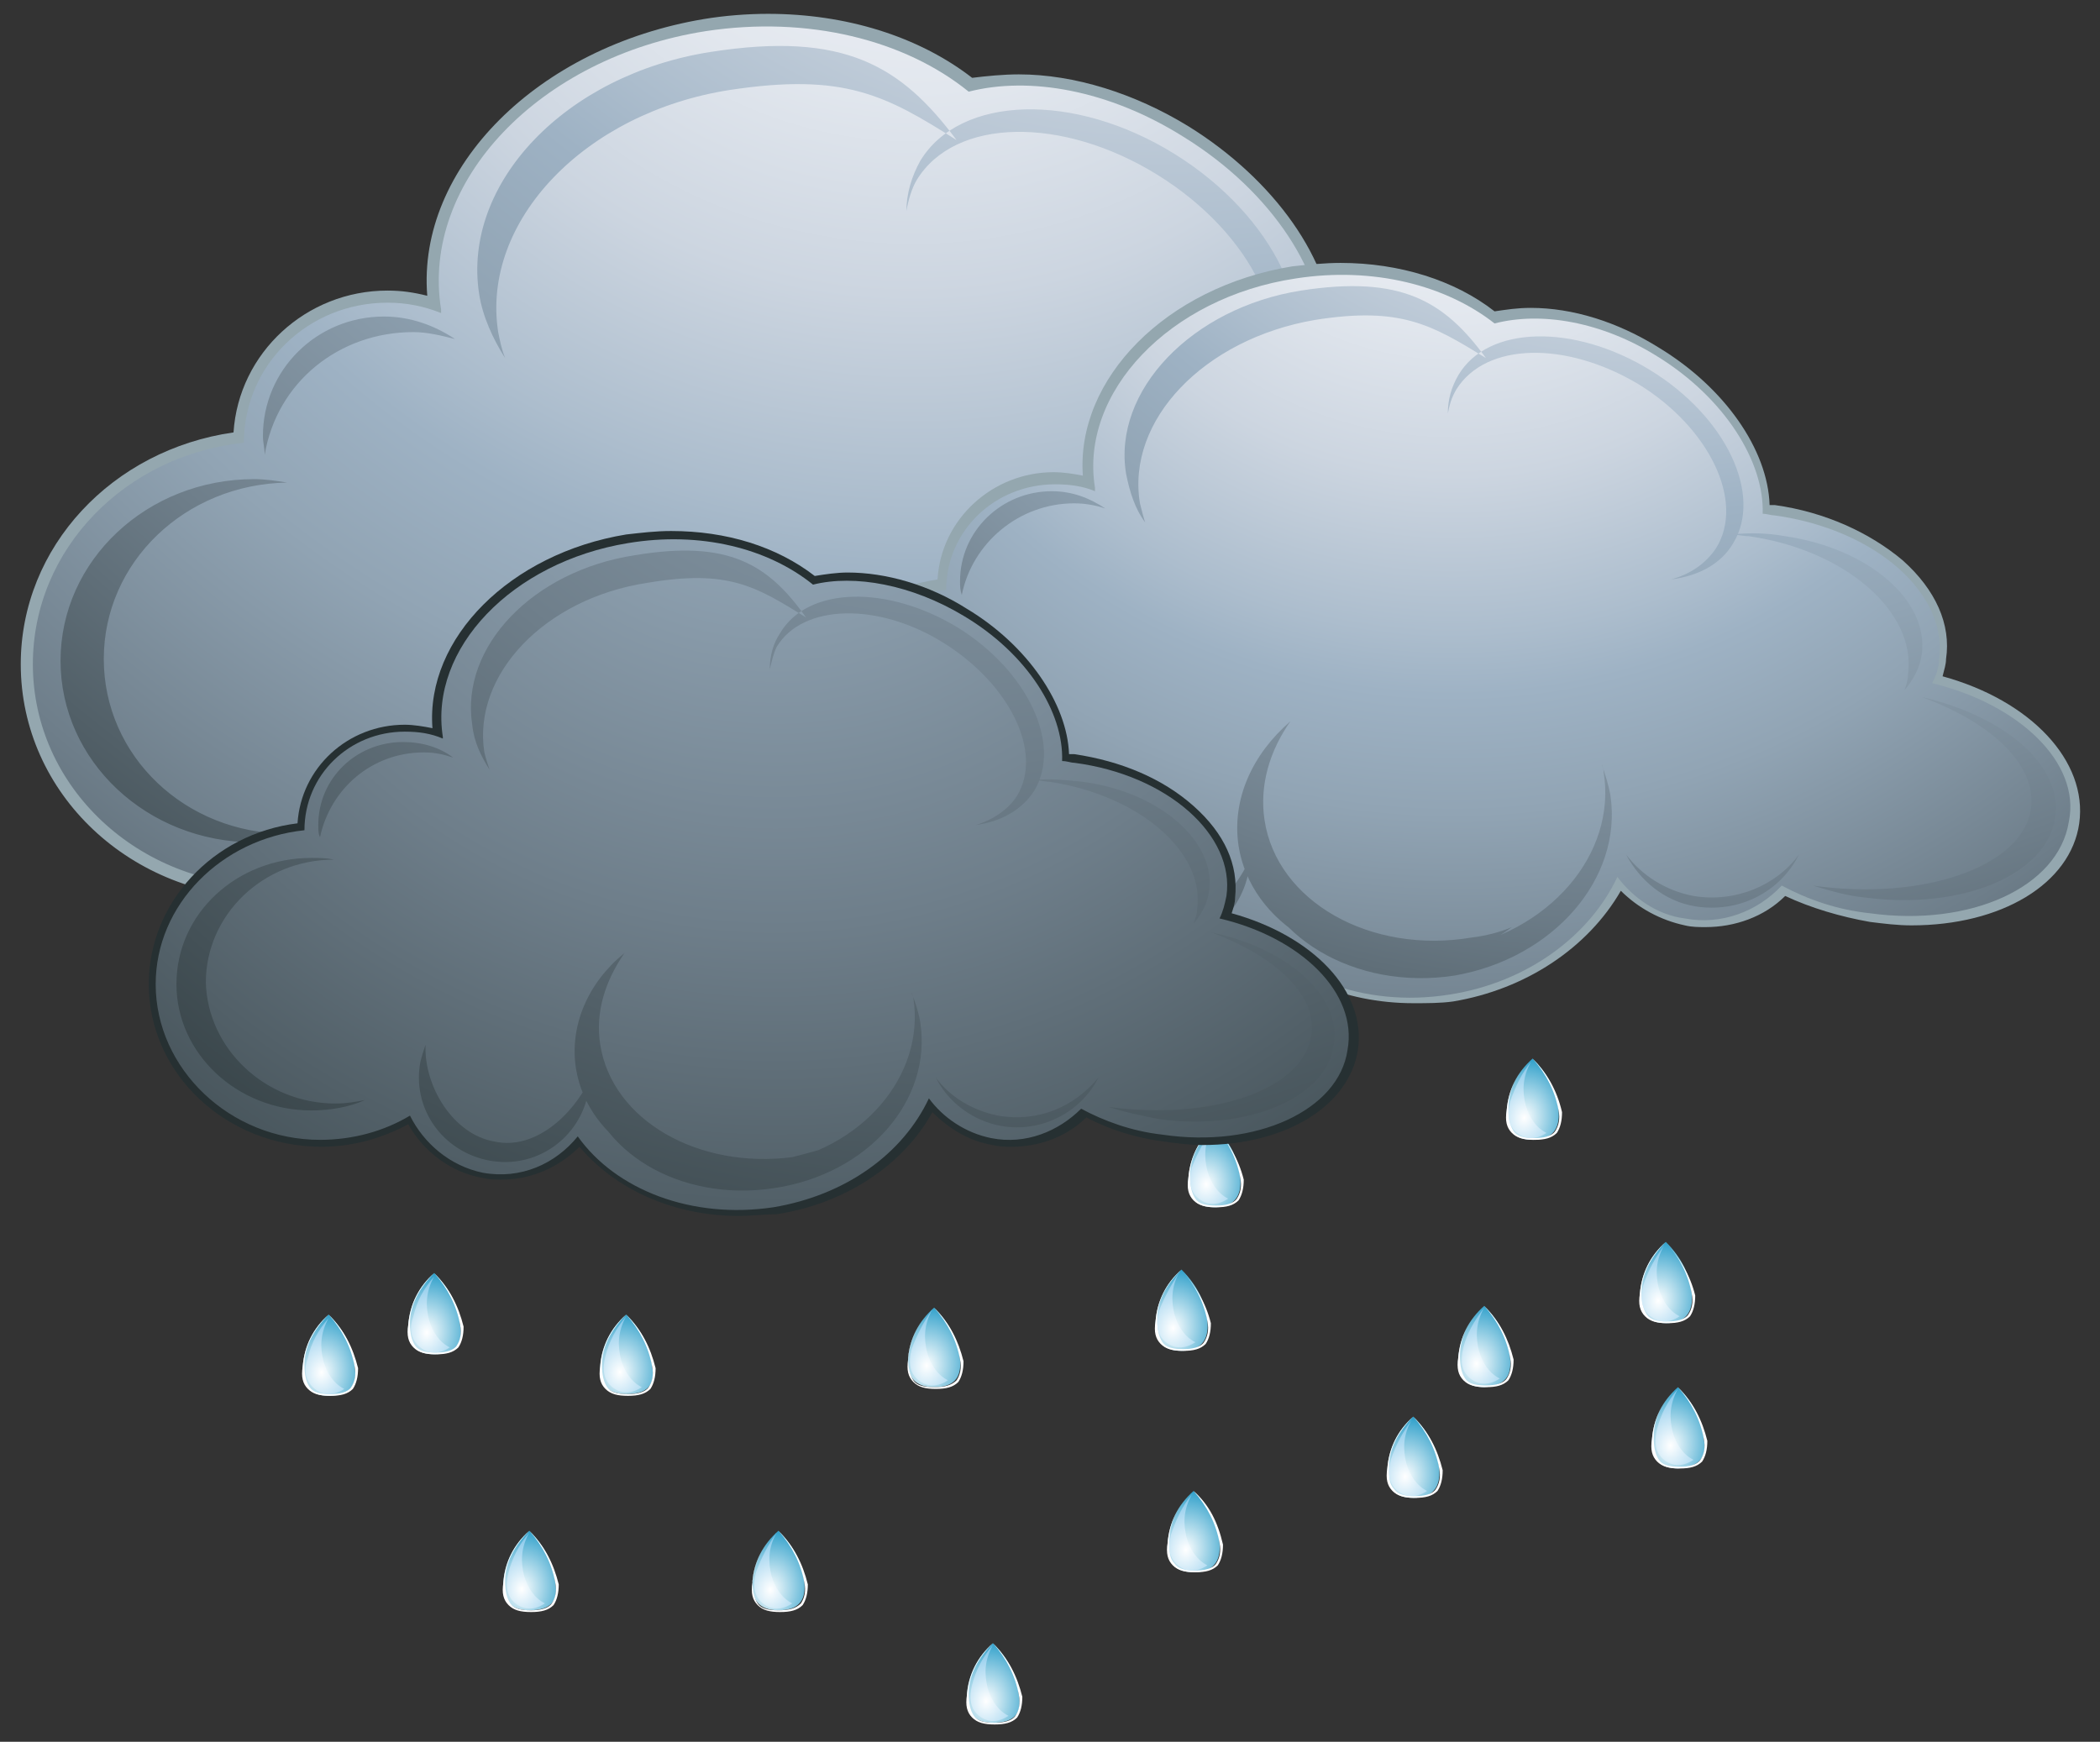 <?xml version="1.0" encoding="utf-8"?>
<!-- Generator: Adobe Illustrator 19.1.0, SVG Export Plug-In . SVG Version: 6.00 Build 0)  -->
<svg version="1.1" id="Layer_1" xmlns="http://www.w3.org/2000/svg" xmlns:xlink="http://www.w3.org/1999/xlink" x="0px" y="0px"
	 viewBox="-244 342.2 121.4 100.7" style="enable-background:new -244 342.2 121.4 100.7;" xml:space="preserve">
<rect x="-244" y="342.2" width="121.4" height="100.7" fill="#333333" stroke="none"/>
<style type="text/css">
	.st0{fill:url(#SVGID_1_);}
	.st1{fill:#FFFFFF;}
	.st2{fill:url(#SVGID_2_);}
	.st3{fill:url(#SVGID_3_);}
	.st4{fill:url(#SVGID_4_);}
	.st5{fill:url(#SVGID_5_);}
	.st6{fill:url(#SVGID_6_);}
	.st7{fill:url(#SVGID_7_);}
	.st8{fill:url(#SVGID_8_);}
	.st9{fill:url(#SVGID_9_);}
	.st10{fill:url(#SVGID_10_);}
	.st11{fill:url(#SVGID_11_);}
	.st12{fill:url(#SVGID_12_);}
	.st13{fill:url(#SVGID_13_);}
	.st14{fill:url(#SVGID_14_);}
	.st15{fill:url(#SVGID_15_);}
	.st16{fill:url(#SVGID_16_);}
	.st17{fill:url(#SVGID_17_);}
	.st18{fill:url(#SVGID_18_);}
	.st19{fill:url(#SVGID_19_);}
	.st20{fill:url(#SVGID_20_);}
	.st21{fill:url(#SVGID_21_);}
	.st22{fill:url(#SVGID_22_);}
	.st23{fill:url(#SVGID_23_);}
	.st24{fill:url(#SVGID_24_);}
	.st25{fill:url(#SVGID_25_);}
	.st26{fill:url(#SVGID_26_);}
	.st27{fill:url(#SVGID_27_);}
	.st28{fill:url(#SVGID_28_);}
	.st29{fill:url(#SVGID_29_);}
	.st30{fill:url(#SVGID_30_);}
	.st31{fill:#94A7AF;}
	.st32{fill:url(#SVGID_31_);}
	.st33{fill:url(#SVGID_32_);}
	.st34{fill:url(#SVGID_33_);}
	.st35{fill:url(#SVGID_34_);}
	.st36{fill:#263032;}
	.st37{fill:url(#SVGID_35_);}
	.st38{fill:url(#SVGID_36_);}
</style>
<g id="Layer_1_1_">
</g>
<g>
	<g>
		<g>
			
				<radialGradient id="SVGID_1_" cx="-76862.336" cy="-138342.422" r="97.225" gradientTransform="matrix(6.200000e-03 -4.300000e-02 -3.380000e-02 -4.900000e-03 -4346.837 -3557.2)" gradientUnits="userSpaceOnUse">
				<stop  offset="0" style="stop-color:#FFFFFF"/>
				<stop  offset="1" style="stop-color:#008ABE"/>
			</radialGradient>
			<path class="st0" d="M-145.5,425.4c-0.1-1.1-0.6-2.1-1.5-3c-0.9,0.8-1.4,1.8-1.5,3c-0.1,1.1,0.4,1.7,1.5,1.7
				C-145.8,427-145.3,426.5-145.5,425.4z"/>
			<g>
				<path class="st1" d="M-147,422.4c-0.9,0.8-1.4,1.8-1.5,3c-0.1,0.6,0,1,0.3,1.3c0.3,0.3,0.7,0.4,1.3,0.4s1-0.1,1.3-0.4
					c0.2-0.3,0.3-0.7,0.3-1.2C-145.6,424.3-146.1,423.3-147,422.4L-147,422.4L-147,422.4L-147,422.4L-147,422.4
					c0.8,0.9,1.3,1.9,1.5,3c0.1,0.5,0,0.9-0.2,1.2c-0.2,0.3-0.7,0.4-1.2,0.4c-0.6,0-1-0.1-1.2-0.4c-0.2-0.3-0.3-0.7-0.3-1.3
					C-148.4,424.2-147.9,423.2-147,422.4L-147,422.4L-147,422.4L-147,422.4L-147,422.4z"/>
			</g>
		</g>
		<g>
			
				<radialGradient id="SVGID_2_" cx="-76862.352" cy="-138342.438" r="97.245" gradientTransform="matrix(6.200000e-03 -4.300000e-02 -3.380000e-02 -4.900000e-03 -4346.837 -3557.2)" gradientUnits="userSpaceOnUse">
				<stop  offset="0" style="stop-color:#FFFFFF"/>
				<stop  offset="1" style="stop-color:#59B3E3"/>
			</radialGradient>
			<path class="st2" d="M-148.2,424.8c-0.2,0.8-0.1,1.4,0.4,1.8c0.5,0.4,1.1,0.4,1.7,0c-0.6-0.3-1-0.9-1.2-1.6
				c-0.2-0.8-0.2-1.6,0.3-2.5C-147.6,423.2-148,424-148.2,424.8z"/>
		</g>
	</g>
	<g>
		<g>
			
				<radialGradient id="SVGID_3_" cx="-77330.352" cy="-137256.516" r="97.22" gradientTransform="matrix(6.200000e-03 -4.300000e-02 -3.380000e-02 -4.900000e-03 -4346.837 -3557.2)" gradientUnits="userSpaceOnUse">
				<stop  offset="0" style="stop-color:#FFFFFF"/>
				<stop  offset="1" style="stop-color:#008ABE"/>
			</radialGradient>
			<path class="st3" d="M-185.1,440.2c-0.1-1.1-0.6-2.1-1.5-3c-0.9,0.8-1.4,1.8-1.5,2.9c-0.1,1.1,0.4,1.7,1.5,1.7
				C-185.4,441.8-184.9,441.3-185.1,440.2z"/>
			<g>
				<path class="st1" d="M-186.6,437.2c-0.9,0.8-1.4,1.8-1.5,3c-0.1,0.6,0,1,0.3,1.3c0.3,0.3,0.7,0.4,1.3,0.4s1-0.1,1.3-0.4
					c0.2-0.3,0.3-0.7,0.3-1.2C-185.2,439.1-185.7,438.1-186.6,437.2L-186.6,437.2C-186.6,437.1-186.6,437.1-186.6,437.2
					L-186.6,437.2L-186.6,437.2c0.8,0.9,1.3,1.9,1.5,3c0.1,0.5,0,0.9-0.2,1.2c-0.2,0.3-0.7,0.4-1.2,0.4c-0.6,0-1-0.1-1.2-0.4
					c-0.2-0.3-0.3-0.7-0.3-1.3C-188,439-187.4,438-186.6,437.2L-186.6,437.2C-186.5,437.2-186.5,437.2-186.6,437.2
					C-186.6,437.1-186.6,437.1-186.6,437.2L-186.6,437.2z"/>
			</g>
		</g>
		<g>
			
				<radialGradient id="SVGID_4_" cx="-77330.336" cy="-137256.516" r="97.269" gradientTransform="matrix(6.200000e-03 -4.300000e-02 -3.380000e-02 -4.900000e-03 -4346.837 -3557.2)" gradientUnits="userSpaceOnUse">
				<stop  offset="0" style="stop-color:#FFFFFF"/>
				<stop  offset="1" style="stop-color:#59B3E3"/>
			</radialGradient>
			<path class="st4" d="M-187.8,439.6c-0.2,0.8-0.1,1.4,0.4,1.8c0.5,0.4,1.1,0.4,1.7,0c-0.6-0.3-1-0.9-1.2-1.6
				c-0.2-0.8-0.2-1.6,0.3-2.5C-187.2,438-187.6,438.8-187.8,439.6z"/>
		</g>
	</g>
	<g>
		<g>
			
				<radialGradient id="SVGID_5_" cx="-76792.633" cy="-137997.531" r="97.237" gradientTransform="matrix(6.200000e-03 -4.300000e-02 -3.380000e-02 -4.900000e-03 -4346.837 -3557.2)" gradientUnits="userSpaceOnUse">
				<stop  offset="0" style="stop-color:#FFFFFF"/>
				<stop  offset="1" style="stop-color:#008ABE"/>
			</radialGradient>
			<path class="st5" d="M-156.7,420.7c-0.1-1.1-0.6-2.1-1.5-3c-0.9,0.8-1.4,1.8-1.5,3c-0.1,1.1,0.4,1.7,1.5,1.7
				C-157,422.3-156.6,421.8-156.7,420.7z"/>
			<g>
				<path class="st1" d="M-158.2,417.7c-0.9,0.8-1.4,1.8-1.5,3c-0.1,0.6,0,1,0.3,1.3c0.3,0.3,0.7,0.4,1.3,0.4s1-0.1,1.3-0.4
					c0.2-0.3,0.3-0.7,0.3-1.2C-156.8,419.6-157.3,418.6-158.2,417.7L-158.2,417.7L-158.2,417.7L-158.2,417.7L-158.2,417.7
					c0.8,0.9,1.3,1.9,1.5,3c0.1,0.5,0,0.9-0.2,1.2c-0.2,0.3-0.7,0.4-1.2,0.4c-0.6,0-1-0.1-1.2-0.4c-0.2-0.3-0.3-0.7-0.3-1.3
					C-159.6,419.5-159.1,418.5-158.2,417.7L-158.2,417.7L-158.2,417.7L-158.2,417.7L-158.2,417.7z"/>
			</g>
		</g>
		<g>
			
				<radialGradient id="SVGID_6_" cx="-76792.617" cy="-137997.531" r="97.252" gradientTransform="matrix(6.200000e-03 -4.300000e-02 -3.380000e-02 -4.900000e-03 -4346.837 -3557.2)" gradientUnits="userSpaceOnUse">
				<stop  offset="0" style="stop-color:#FFFFFF"/>
				<stop  offset="1" style="stop-color:#59B3E3"/>
			</radialGradient>
			<path class="st6" d="M-159.4,420.1c-0.2,0.8-0.1,1.4,0.4,1.8c0.5,0.4,1.1,0.4,1.7,0c-0.6-0.3-1-0.9-1.2-1.6
				c-0.2-0.8-0.2-1.6,0.3-2.5C-158.8,418.6-159.2,419.3-159.4,420.1z"/>
		</g>
	</g>
	<g>
		<g>
			
				<radialGradient id="SVGID_7_" cx="-77024.695" cy="-136064.281" r="97.255" gradientTransform="matrix(6.200000e-03 -4.300000e-02 -3.380000e-02 -4.900000e-03 -4346.837 -3557.2)" gradientUnits="userSpaceOnUse">
				<stop  offset="0" style="stop-color:#FFFFFF"/>
				<stop  offset="1" style="stop-color:#008ABE"/>
			</radialGradient>
			<path class="st7" d="M-223.5,421.2c-0.1-1.1-0.6-2.1-1.5-3c-0.9,0.8-1.4,1.8-1.5,3c-0.1,1.1,0.4,1.7,1.5,1.7
				C-223.8,422.9-223.3,422.3-223.5,421.2z"/>
			<g>
				<path class="st1" d="M-225,418.2c-0.9,0.8-1.4,1.8-1.5,3c-0.1,0.6,0,1,0.3,1.3c0.3,0.3,0.7,0.4,1.3,0.4c0.6,0,1-0.1,1.3-0.4
					c0.2-0.3,0.3-0.7,0.3-1.2C-223.6,420.1-224.1,419.1-225,418.2L-225,418.2L-225,418.2L-225,418.2L-225,418.2
					c0.8,0.9,1.3,1.9,1.5,3c0.1,0.5,0,0.9-0.2,1.2c-0.2,0.3-0.7,0.4-1.2,0.4c-0.6,0-1-0.1-1.2-0.4c-0.2-0.3-0.3-0.7-0.3-1.3
					C-226.4,420.1-225.9,419.1-225,418.2L-225,418.2L-225,418.2L-225,418.2L-225,418.2z"/>
			</g>
		</g>
		<g>
			
				<radialGradient id="SVGID_8_" cx="-77024.672" cy="-136064.281" r="97.259" gradientTransform="matrix(6.200000e-03 -4.300000e-02 -3.380000e-02 -4.900000e-03 -4346.837 -3557.2)" gradientUnits="userSpaceOnUse">
				<stop  offset="0" style="stop-color:#FFFFFF"/>
				<stop  offset="1" style="stop-color:#59B3E3"/>
			</radialGradient>
			<path class="st8" d="M-226.2,420.7c-0.3,0.8-0.1,1.4,0.4,1.8c0.5,0.4,1.1,0.4,1.7,0c-0.6-0.3-1-0.9-1.2-1.6
				c-0.2-0.8-0.2-1.6,0.3-2.5C-225.6,419.1-226,419.8-226.2,420.7z"/>
		</g>
	</g>
	<g>
		<g>
			
				<radialGradient id="SVGID_9_" cx="-76803.57" cy="-137480.609" r="97.225" gradientTransform="matrix(6.200000e-03 -4.300000e-02 -3.380000e-02 -4.900000e-03 -4346.837 -3557.2)" gradientUnits="userSpaceOnUse">
				<stop  offset="0" style="stop-color:#FFFFFF"/>
				<stop  offset="1" style="stop-color:#008ABE"/>
			</radialGradient>
			<path class="st9" d="M-174.2,418.6c-0.1-1.1-0.6-2.1-1.5-3c-0.9,0.8-1.4,1.8-1.5,3c-0.1,1.1,0.4,1.7,1.5,1.7
				S-174.1,419.7-174.2,418.6z"/>
			<g>
				<path class="st1" d="M-175.7,415.6c-0.9,0.8-1.4,1.8-1.5,3c-0.1,0.6,0,1,0.3,1.3c0.3,0.3,0.7,0.4,1.3,0.4c0.6,0,1-0.1,1.3-0.4
					c0.2-0.3,0.3-0.7,0.3-1.2C-174.3,417.5-174.9,416.5-175.7,415.6L-175.7,415.6L-175.7,415.6L-175.7,415.6L-175.7,415.6
					c0.8,0.9,1.3,1.9,1.5,3c0.1,0.5,0,0.9-0.2,1.2c-0.2,0.3-0.7,0.4-1.2,0.4c-0.6,0-1-0.1-1.2-0.4c-0.2-0.3-0.3-0.7-0.3-1.3
					C-177.1,417.4-176.6,416.5-175.7,415.6L-175.7,415.6L-175.7,415.6L-175.7,415.6L-175.7,415.6z"/>
			</g>
		</g>
		<g>
			
				<radialGradient id="SVGID_10_" cx="-76803.586" cy="-137480.625" r="97.245" gradientTransform="matrix(6.200000e-03 -4.300000e-02 -3.380000e-02 -4.900000e-03 -4346.837 -3557.2)" gradientUnits="userSpaceOnUse">
				<stop  offset="0" style="stop-color:#FFFFFF"/>
				<stop  offset="1" style="stop-color:#59B3E3"/>
			</radialGradient>
			<path class="st10" d="M-177,418c-0.2,0.8-0.1,1.4,0.4,1.8s1.1,0.4,1.7,0c-0.6-0.3-1-0.9-1.2-1.6c-0.2-0.8-0.2-1.6,0.3-2.5
				C-176.3,416.5-176.7,417.2-177,418z"/>
		</g>
	</g>
	<g>
		<g>
			
				<radialGradient id="SVGID_11_" cx="-76953.312" cy="-137905" r="97.236" gradientTransform="matrix(6.200000e-03 -4.300000e-02 -3.380000e-02 -4.900000e-03 -4346.837 -3557.2)" gradientUnits="userSpaceOnUse">
				<stop  offset="0" style="stop-color:#FFFFFF"/>
				<stop  offset="1" style="stop-color:#008ABE"/>
			</radialGradient>
			<path class="st11" d="M-160.8,427.1c-0.1-1.1-0.6-2.1-1.5-3c-0.9,0.8-1.4,1.8-1.5,3c-0.1,1.1,0.4,1.7,1.5,1.7
				C-161.2,428.8-160.7,428.2-160.8,427.1z"/>
			<g>
				<path class="st1" d="M-162.3,424.1c-0.9,0.8-1.4,1.8-1.5,3c-0.1,0.6,0,1,0.3,1.3c0.3,0.3,0.7,0.4,1.3,0.4c0.6,0,1-0.1,1.3-0.4
					c0.2-0.3,0.3-0.7,0.3-1.2C-160.9,426-161.4,425-162.3,424.1L-162.3,424.1L-162.3,424.1L-162.3,424.1L-162.3,424.1
					c0.8,0.9,1.3,1.9,1.5,3c0.1,0.5,0,0.9-0.2,1.2c-0.2,0.3-0.7,0.4-1.2,0.4c-0.6,0-1-0.1-1.2-0.4c-0.3-0.3-0.3-0.7-0.3-1.3
					C-163.7,426-163.2,425-162.3,424.1L-162.3,424.1L-162.3,424.1L-162.3,424.1L-162.3,424.1z"/>
			</g>
		</g>
		<g>
			
				<radialGradient id="SVGID_12_" cx="-76953.297" cy="-137905" r="97.267" gradientTransform="matrix(6.200000e-03 -4.300000e-02 -3.380000e-02 -4.900000e-03 -4346.837 -3557.2)" gradientUnits="userSpaceOnUse">
				<stop  offset="0" style="stop-color:#FFFFFF"/>
				<stop  offset="1" style="stop-color:#59B3E3"/>
			</radialGradient>
			<path class="st12" d="M-163.6,426.6c-0.2,0.8-0.1,1.4,0.4,1.8c0.5,0.4,1.1,0.4,1.7,0c-0.6-0.3-1-0.9-1.2-1.6
				c-0.2-0.8-0.2-1.6,0.3-2.5C-162.9,425-163.3,425.7-163.6,426.6z"/>
		</g>
	</g>
	<g>
		<g>
			
				<radialGradient id="SVGID_13_" cx="-77223.586" cy="-136868.875" r="97.22" gradientTransform="matrix(6.200000e-03 -4.300000e-02 -3.380000e-02 -4.900000e-03 -4346.837 -3557.2)" gradientUnits="userSpaceOnUse">
				<stop  offset="0" style="stop-color:#FFFFFF"/>
				<stop  offset="1" style="stop-color:#008ABE"/>
			</radialGradient>
			<path class="st13" d="M-197.5,433.7c-0.1-1.1-0.6-2.1-1.5-3c-0.9,0.8-1.4,1.8-1.5,2.9s0.4,1.7,1.5,1.7S-197.4,434.8-197.5,433.7z
				"/>
			<g>
				<path class="st1" d="M-199,430.7c-0.9,0.8-1.4,1.8-1.5,3c-0.1,0.6,0,1,0.3,1.3c0.3,0.3,0.7,0.4,1.3,0.4c0.6,0,1-0.1,1.3-0.4
					c0.2-0.3,0.3-0.7,0.3-1.2C-197.6,432.6-198.1,431.6-199,430.7L-199,430.7L-199,430.7L-199,430.7L-199,430.7
					c0.8,0.9,1.3,1.9,1.5,3c0.1,0.5,0,0.9-0.2,1.2c-0.3,0.3-0.7,0.4-1.3,0.4s-1-0.1-1.2-0.4c-0.2-0.3-0.3-0.7-0.3-1.3
					C-200.4,432.5-199.9,431.5-199,430.7L-199,430.7L-199,430.7L-199,430.7L-199,430.7z"/>
			</g>
		</g>
		<g>
			
				<radialGradient id="SVGID_14_" cx="-77223.578" cy="-136868.875" r="97.269" gradientTransform="matrix(6.200000e-03 -4.300000e-02 -3.380000e-02 -4.900000e-03 -4346.837 -3557.2)" gradientUnits="userSpaceOnUse">
				<stop  offset="0" style="stop-color:#FFFFFF"/>
				<stop  offset="1" style="stop-color:#59B3E3"/>
			</radialGradient>
			<path class="st14" d="M-200.3,433.1c-0.2,0.8-0.1,1.4,0.4,1.8c0.5,0.4,1.1,0.4,1.7,0c-0.6-0.3-1-0.9-1.2-1.6
				c-0.2-0.8-0.2-1.6,0.3-2.5C-199.6,431.5-200,432.3-200.3,433.1z"/>
		</g>
	</g>
	<g>
		<g>
			
				<radialGradient id="SVGID_15_" cx="-76675.164" cy="-138285.422" r="97.237" gradientTransform="matrix(6.200000e-03 -4.300000e-02 -3.380000e-02 -4.900000e-03 -4346.837 -3557.2)" gradientUnits="userSpaceOnUse">
				<stop  offset="0" style="stop-color:#FFFFFF"/>
				<stop  offset="1" style="stop-color:#008ABE"/>
			</radialGradient>
			<path class="st15" d="M-146.2,417c-0.1-1.1-0.6-2.1-1.5-3c-0.9,0.8-1.4,1.8-1.5,3c-0.1,1.1,0.4,1.7,1.5,1.7
				S-146.1,418.1-146.2,417z"/>
			<g>
				<path class="st1" d="M-147.7,414c-0.9,0.8-1.4,1.8-1.5,3c-0.1,0.6,0,1,0.3,1.3s0.7,0.4,1.3,0.4c0.6,0,1-0.1,1.3-0.4
					c0.2-0.3,0.3-0.7,0.3-1.2C-146.3,415.9-146.9,414.9-147.7,414L-147.7,414L-147.7,414C-147.7,414-147.7,414.1-147.7,414
					L-147.7,414c0.8,0.9,1.3,1.9,1.5,3c0.1,0.5,0,0.9-0.2,1.2s-0.7,0.4-1.2,0.4c-0.6,0-1-0.1-1.2-0.4s-0.3-0.7-0.3-1.3
					C-149.1,415.9-148.6,414.9-147.7,414L-147.7,414C-147.7,414.1-147.7,414-147.7,414L-147.7,414L-147.7,414z"/>
			</g>
		</g>
		<g>
			
				<radialGradient id="SVGID_16_" cx="-76675.148" cy="-138285.438" r="97.252" gradientTransform="matrix(6.200000e-03 -4.300000e-02 -3.380000e-02 -4.900000e-03 -4346.837 -3557.2)" gradientUnits="userSpaceOnUse">
				<stop  offset="0" style="stop-color:#FFFFFF"/>
				<stop  offset="1" style="stop-color:#59B3E3"/>
			</radialGradient>
			<path class="st16" d="M-149,416.5c-0.2,0.8-0.1,1.4,0.4,1.8s1.1,0.4,1.7,0c-0.6-0.3-1-0.9-1.2-1.6c-0.2-0.8-0.2-1.6,0.3-2.5
				C-148.3,414.9-148.7,415.6-149,416.5z"/>
		</g>
	</g>
	<g>
		<g>
			
				<radialGradient id="SVGID_17_" cx="-77271.023" cy="-136452.625" r="97.236" gradientTransform="matrix(6.200000e-03 -4.300000e-02 -3.380000e-02 -4.900000e-03 -4346.837 -3557.2)" gradientUnits="userSpaceOnUse">
				<stop  offset="0" style="stop-color:#FFFFFF"/>
				<stop  offset="1" style="stop-color:#008ABE"/>
			</radialGradient>
			<path class="st17" d="M-211.9,433.7c-0.1-1.1-0.6-2.1-1.5-3c-0.9,0.8-1.4,1.8-1.5,2.9c-0.1,1.1,0.4,1.7,1.5,1.7
				C-212.2,435.3-211.7,434.8-211.9,433.7z"/>
			<g>
				<path class="st1" d="M-213.4,430.7c-0.9,0.8-1.4,1.8-1.5,3c-0.1,0.6,0,1,0.3,1.3c0.3,0.3,0.7,0.4,1.3,0.4c0.6,0,1-0.1,1.3-0.4
					c0.2-0.3,0.3-0.7,0.3-1.2C-212,432.6-212.5,431.6-213.4,430.7L-213.4,430.7L-213.4,430.7L-213.4,430.7L-213.4,430.7
					c0.8,0.9,1.3,1.9,1.5,3c0.1,0.5,0,0.9-0.2,1.2c-0.2,0.3-0.7,0.4-1.2,0.4c-0.6,0-1-0.1-1.2-0.4c-0.2-0.3-0.3-0.7-0.3-1.3
					C-214.8,432.5-214.2,431.5-213.4,430.7L-213.4,430.7C-213.3,430.7-213.3,430.7-213.4,430.7L-213.4,430.7L-213.4,430.7z"/>
			</g>
		</g>
		<g>
			
				<radialGradient id="SVGID_18_" cx="-77271.008" cy="-136452.656" r="97.277" gradientTransform="matrix(6.200000e-03 -4.300000e-02 -3.380000e-02 -4.900000e-03 -4346.837 -3557.2)" gradientUnits="userSpaceOnUse">
				<stop  offset="0" style="stop-color:#FFFFFF"/>
				<stop  offset="1" style="stop-color:#59B3E3"/>
			</radialGradient>
			<path class="st18" d="M-214.6,433.1c-0.2,0.8-0.1,1.4,0.4,1.8c0.5,0.4,1.1,0.4,1.7,0c-0.6-0.3-1-0.9-1.2-1.6
				c-0.2-0.8-0.2-1.6,0.3-2.5C-214,431.5-214.4,432.3-214.6,433.1z"/>
		</g>
	</g>
	<g>
		<g>
			
				<radialGradient id="SVGID_19_" cx="-76951.117" cy="-136230.375" r="97.255" gradientTransform="matrix(6.200000e-03 -4.300000e-02 -3.380000e-02 -4.900000e-03 -4346.837 -3557.2)" gradientUnits="userSpaceOnUse">
				<stop  offset="0" style="stop-color:#FFFFFF"/>
				<stop  offset="1" style="stop-color:#008ABE"/>
			</radialGradient>
			<path class="st19" d="M-217.4,418.8c-0.1-1.1-0.6-2.1-1.5-3c-0.9,0.8-1.4,1.8-1.5,3c-0.1,1.1,0.4,1.7,1.5,1.7
				C-217.7,420.5-217.2,419.9-217.4,418.8z"/>
			<g>
				<path class="st1" d="M-218.9,415.8c-0.9,0.8-1.4,1.8-1.5,3c-0.1,0.6,0,1,0.3,1.3c0.3,0.3,0.7,0.4,1.3,0.4c0.6,0,1-0.1,1.3-0.4
					c0.2-0.3,0.3-0.7,0.3-1.2C-217.5,417.7-218,416.7-218.9,415.8L-218.9,415.8L-218.9,415.8L-218.9,415.8L-218.9,415.8
					c0.8,0.9,1.3,1.9,1.5,3c0.1,0.5,0,0.9-0.2,1.2c-0.2,0.3-0.7,0.4-1.2,0.4c-0.6,0-1-0.1-1.2-0.4c-0.2-0.3-0.3-0.7-0.3-1.3
					C-220.3,417.7-219.8,416.7-218.9,415.8L-218.9,415.8L-218.9,415.8L-218.9,415.8L-218.9,415.8z"/>
			</g>
		</g>
		<g>
			
				<radialGradient id="SVGID_20_" cx="-76951.094" cy="-136230.375" r="97.259" gradientTransform="matrix(6.200000e-03 -4.300000e-02 -3.380000e-02 -4.900000e-03 -4346.837 -3557.2)" gradientUnits="userSpaceOnUse">
				<stop  offset="0" style="stop-color:#FFFFFF"/>
				<stop  offset="1" style="stop-color:#59B3E3"/>
			</radialGradient>
			<path class="st20" d="M-220.1,418.3c-0.3,0.8-0.1,1.4,0.4,1.8c0.5,0.4,1.1,0.4,1.7,0c-0.6-0.3-1-0.9-1.2-1.6
				c-0.2-0.8-0.2-1.6,0.3-2.5C-219.5,416.7-219.9,417.4-220.1,418.3z"/>
		</g>
	</g>
	<g>
		<g>
			
				<radialGradient id="SVGID_21_" cx="-76608.258" cy="-137500.656" r="97.225" gradientTransform="matrix(6.200000e-03 -4.300000e-02 -3.380000e-02 -4.900000e-03 -4346.837 -3557.2)" gradientUnits="userSpaceOnUse">
				<stop  offset="0" style="stop-color:#FFFFFF"/>
				<stop  offset="1" style="stop-color:#008ABE"/>
			</radialGradient>
			<path class="st21" d="M-172.3,410.3c-0.1-1.1-0.6-2.1-1.5-3c-0.9,0.8-1.4,1.8-1.5,3c-0.1,1.1,0.4,1.7,1.5,1.7
				C-172.7,412-172.2,411.4-172.3,410.3z"/>
			<g>
				<path class="st1" d="M-173.8,407.3c-0.9,0.8-1.4,1.8-1.5,3c-0.1,0.6,0,1,0.3,1.3c0.3,0.3,0.7,0.4,1.3,0.4c0.6,0,1-0.1,1.3-0.4
					c0.2-0.3,0.3-0.7,0.3-1.2C-172.4,409.2-173,408.2-173.8,407.3L-173.8,407.3L-173.8,407.3L-173.8,407.3L-173.8,407.3
					c0.8,0.9,1.3,1.9,1.5,3c0.1,0.5,0,0.9-0.2,1.2c-0.2,0.3-0.7,0.4-1.2,0.4c-0.6,0-1-0.1-1.2-0.4c-0.2-0.3-0.3-0.7-0.3-1.3
					C-175.2,409.1-174.7,408.2-173.8,407.3L-173.8,407.3L-173.8,407.3L-173.8,407.3L-173.8,407.3z"/>
			</g>
		</g>
		<g>
			
				<radialGradient id="SVGID_22_" cx="-76608.273" cy="-137500.672" r="97.245" gradientTransform="matrix(6.200000e-03 -4.300000e-02 -3.380000e-02 -4.900000e-03 -4346.837 -3557.2)" gradientUnits="userSpaceOnUse">
				<stop  offset="0" style="stop-color:#FFFFFF"/>
				<stop  offset="1" style="stop-color:#59B3E3"/>
			</radialGradient>
			<path class="st22" d="M-175.1,409.7c-0.2,0.8-0.1,1.4,0.4,1.8s1.1,0.4,1.7,0c-0.6-0.3-1-0.9-1.2-1.6c-0.2-0.8-0.2-1.6,0.3-2.5
				C-174.4,408.2-174.8,408.9-175.1,409.7z"/>
		</g>
	</g>
	<g>
		<g>
			
				<radialGradient id="SVGID_23_" cx="-77092" cy="-137555.25" r="97.236" gradientTransform="matrix(6.200000e-03 -4.300000e-02 -3.380000e-02 -4.900000e-03 -4346.837 -3557.2)" gradientUnits="userSpaceOnUse">
				<stop  offset="0" style="stop-color:#FFFFFF"/>
				<stop  offset="1" style="stop-color:#008ABE"/>
			</radialGradient>
			<path class="st23" d="M-173.5,431.4c-0.1-1.1-0.6-2.1-1.5-3c-0.9,0.8-1.4,1.8-1.5,3c-0.1,1.1,0.4,1.7,1.5,1.7
				C-173.9,433.1-173.4,432.5-173.5,431.4z"/>
			<g>
				<path class="st1" d="M-175,428.4c-0.9,0.8-1.4,1.8-1.5,3c-0.1,0.6,0,1,0.3,1.3c0.3,0.3,0.7,0.4,1.3,0.4s1-0.1,1.3-0.4
					c0.2-0.3,0.3-0.7,0.3-1.2C-173.6,430.2-174.1,429.2-175,428.4L-175,428.4L-175,428.4L-175,428.4L-175,428.4
					c0.8,0.9,1.3,1.9,1.5,3c0.1,0.5,0,0.9-0.2,1.2c-0.2,0.3-0.7,0.4-1.2,0.4c-0.6,0-1-0.1-1.2-0.4c-0.3-0.3-0.3-0.7-0.3-1.3
					C-176.4,430.2-175.9,429.2-175,428.4L-175,428.4L-175,428.4L-175,428.4L-175,428.4z"/>
			</g>
		</g>
		<g>
			
				<radialGradient id="SVGID_24_" cx="-77091.984" cy="-137555.25" r="97.267" gradientTransform="matrix(6.200000e-03 -4.300000e-02 -3.380000e-02 -4.900000e-03 -4346.837 -3557.2)" gradientUnits="userSpaceOnUse">
				<stop  offset="0" style="stop-color:#FFFFFF"/>
				<stop  offset="1" style="stop-color:#59B3E3"/>
			</radialGradient>
			<path class="st24" d="M-176.3,430.9c-0.2,0.8-0.1,1.4,0.4,1.8c0.5,0.4,1.1,0.4,1.7,0c-0.6-0.3-1-0.9-1.2-1.6
				c-0.2-0.8-0.2-1.6,0.3-2.5C-175.6,429.2-176,430-176.3,430.9z"/>
		</g>
	</g>
	<g>
		<g>
			
				<radialGradient id="SVGID_25_" cx="-76898.805" cy="-137076.125" r="97.22" gradientTransform="matrix(6.200000e-03 -4.300000e-02 -3.380000e-02 -4.900000e-03 -4346.837 -3557.2)" gradientUnits="userSpaceOnUse">
				<stop  offset="0" style="stop-color:#FFFFFF"/>
				<stop  offset="1" style="stop-color:#008ABE"/>
			</radialGradient>
			<path class="st25" d="M-188.5,420.8c-0.1-1.1-0.6-2.1-1.5-3c-0.9,0.8-1.4,1.8-1.5,2.9c-0.1,1.1,0.4,1.7,1.5,1.7
				C-188.9,422.4-188.4,421.9-188.5,420.8z"/>
			<g>
				<path class="st1" d="M-190,417.8c-0.9,0.8-1.4,1.8-1.5,3c-0.1,0.6,0,1,0.3,1.3c0.3,0.3,0.7,0.4,1.3,0.4c0.6,0,1-0.1,1.3-0.4
					c0.2-0.3,0.3-0.7,0.3-1.2C-188.6,419.7-189.1,418.7-190,417.8L-190,417.8L-190,417.8L-190,417.8L-190,417.8
					c0.8,0.9,1.3,1.9,1.5,3c0.1,0.5,0,0.9-0.2,1.2c-0.3,0.3-0.7,0.4-1.3,0.4c-0.6,0-1-0.1-1.2-0.4c-0.2-0.3-0.3-0.7-0.3-1.3
					C-191.4,419.6-190.9,418.6-190,417.8L-190,417.8L-190,417.8L-190,417.8L-190,417.8z"/>
			</g>
		</g>
		<g>
			
				<radialGradient id="SVGID_26_" cx="-76898.797" cy="-137076.125" r="97.269" gradientTransform="matrix(6.200000e-03 -4.300000e-02 -3.380000e-02 -4.900000e-03 -4346.837 -3557.2)" gradientUnits="userSpaceOnUse">
				<stop  offset="0" style="stop-color:#FFFFFF"/>
				<stop  offset="1" style="stop-color:#59B3E3"/>
			</radialGradient>
			<path class="st26" d="M-191.3,420.2c-0.2,0.8-0.1,1.4,0.4,1.8c0.5,0.4,1.1,0.4,1.7,0c-0.6-0.3-1-0.9-1.2-1.6
				c-0.2-0.8-0.2-1.6,0.3-2.5C-190.6,418.6-191,419.4-191.3,420.2z"/>
		</g>
	</g>
	<g>
		<g>
			
				<radialGradient id="SVGID_27_" cx="-76458.031" cy="-138017.422" r="97.237" gradientTransform="matrix(6.200000e-03 -4.300000e-02 -3.380000e-02 -4.900000e-03 -4346.837 -3557.2)" gradientUnits="userSpaceOnUse">
				<stop  offset="0" style="stop-color:#FFFFFF"/>
				<stop  offset="1" style="stop-color:#008ABE"/>
			</radialGradient>
			<path class="st27" d="M-153.9,406.4c-0.1-1.1-0.6-2.1-1.5-3c-0.9,0.8-1.4,1.8-1.5,3c-0.1,1.1,0.4,1.7,1.5,1.7
				C-154.3,408.1-153.8,407.5-153.9,406.4z"/>
			<g>
				<path class="st1" d="M-155.4,403.4c-0.9,0.8-1.4,1.8-1.5,3c-0.1,0.6,0,1,0.3,1.3c0.3,0.3,0.7,0.4,1.3,0.4s1-0.1,1.3-0.4
					c0.2-0.3,0.3-0.7,0.3-1.2C-154,405.2-154.6,404.2-155.4,403.4L-155.4,403.4L-155.4,403.4C-155.4,403.4-155.4,403.5-155.4,403.4
					L-155.4,403.4c0.8,0.9,1.3,1.9,1.5,3c0.1,0.5,0,0.9-0.2,1.2s-0.7,0.4-1.2,0.4c-0.6,0-1-0.1-1.2-0.4c-0.2-0.3-0.3-0.7-0.3-1.3
					C-156.8,405.2-156.3,404.2-155.4,403.4L-155.4,403.4C-155.4,403.5-155.4,403.4-155.4,403.4L-155.4,403.4L-155.4,403.4z"/>
			</g>
		</g>
		<g>
			
				<radialGradient id="SVGID_28_" cx="-76458.016" cy="-138017.438" r="97.252" gradientTransform="matrix(6.200000e-03 -4.300000e-02 -3.380000e-02 -4.900000e-03 -4346.837 -3557.2)" gradientUnits="userSpaceOnUse">
				<stop  offset="0" style="stop-color:#FFFFFF"/>
				<stop  offset="1" style="stop-color:#59B3E3"/>
			</radialGradient>
			<path class="st28" d="M-156.7,405.9c-0.2,0.8-0.1,1.4,0.4,1.8s1.1,0.4,1.7,0c-0.6-0.3-1-0.9-1.2-1.6c-0.2-0.8-0.2-1.6,0.3-2.5
				C-156,404.2-156.4,405-156.7,405.9z"/>
		</g>
	</g>
	<g>
		<g>
			
				<radialGradient id="SVGID_29_" cx="-76966.555" cy="-136563.281" r="97.236" gradientTransform="matrix(6.200000e-03 -4.300000e-02 -3.380000e-02 -4.900000e-03 -4346.837 -3557.2)" gradientUnits="userSpaceOnUse">
				<stop  offset="0" style="stop-color:#FFFFFF"/>
				<stop  offset="1" style="stop-color:#008ABE"/>
			</radialGradient>
			<path class="st29" d="M-206.3,421.2c-0.1-1.1-0.6-2.1-1.5-3c-0.9,0.8-1.4,1.8-1.5,2.9c-0.1,1.1,0.4,1.7,1.5,1.7
				C-206.6,422.8-206.1,422.3-206.3,421.2z"/>
			<g>
				<path class="st1" d="M-207.8,418.2c-0.9,0.8-1.4,1.8-1.5,3c-0.1,0.6,0,1,0.3,1.3c0.3,0.3,0.7,0.4,1.3,0.4c0.6,0,1-0.1,1.3-0.4
					c0.2-0.3,0.3-0.7,0.3-1.2C-206.4,420.1-206.9,419.1-207.8,418.2L-207.8,418.2L-207.8,418.2L-207.8,418.2L-207.8,418.2
					c0.8,0.9,1.3,1.9,1.5,3c0.1,0.5,0,0.9-0.2,1.2c-0.2,0.3-0.7,0.4-1.2,0.4c-0.6,0-1-0.1-1.2-0.4c-0.2-0.3-0.3-0.7-0.3-1.3
					C-209.2,420-208.6,419-207.8,418.2L-207.8,418.2C-207.7,418.2-207.7,418.2-207.8,418.2L-207.8,418.2L-207.8,418.2z"/>
			</g>
		</g>
		<g>
			
				<radialGradient id="SVGID_30_" cx="-76966.539" cy="-136563.312" r="97.277" gradientTransform="matrix(6.200000e-03 -4.300000e-02 -3.380000e-02 -4.900000e-03 -4346.837 -3557.2)" gradientUnits="userSpaceOnUse">
				<stop  offset="0" style="stop-color:#FFFFFF"/>
				<stop  offset="1" style="stop-color:#59B3E3"/>
			</radialGradient>
			<path class="st30" d="M-209,420.6c-0.2,0.8-0.1,1.4,0.4,1.8c0.5,0.4,1.1,0.4,1.7,0c-0.6-0.3-1-0.9-1.2-1.6
				c-0.2-0.8-0.2-1.6,0.3-2.5C-208.4,419-208.8,419.8-209,420.6z"/>
		</g>
	</g>
	<g>
		<g>
			<path class="st31" d="M-194.2,399.7c-5.3,0-10.1-2.1-13.1-5.7c-1.7,1.8-4,2.8-6.4,2.8c-0.5,0-1,0-1.5-0.1
				c-2.6-0.5-4.9-2.1-6.2-4.4c-2.2,1.2-4.6,1.8-7.1,1.8c-7.9,0-14.3-6-14.3-13.5c0-6.8,5.3-12.4,12.3-13.4c0.3-4.6,4.2-8.2,8.9-8.2
				c0.8,0,1.5,0.1,2.3,0.3c-0.6-7.4,6.4-14.4,16-16c1.2-0.2,2.5-0.3,3.7-0.3c4.5,0,8.7,1.3,11.8,3.7c0.8-0.1,1.8-0.2,2.7-0.2
				c3.2,0,6.7,1.1,9.8,3c5,3.1,8.3,7.8,8.4,12c0.1,0,0.3,0,0.4,0.1c3.8,0.6,7.3,2.1,9.8,4.2c2.6,2.2,3.8,4.9,3.4,7.6
				c-0.1,0.4-0.2,0.9-0.3,1.3c6.8,1.9,11.1,6.5,10.4,11.2c-0.7,4.6-5.9,7.8-12.8,7.8c-1,0-2.1-0.1-3.2-0.2c-2.3-0.3-4.5-1-6.5-2
				c-1.6,1.6-3.8,2.4-6.1,2.4c-0.5,0-1,0-1.6-0.1c-1.9-0.3-3.6-1.3-4.9-2.7c-2.5,4.4-7.3,7.6-12.9,8.4
				C-192.1,399.6-193.2,399.7-194.2,399.7L-194.2,399.7z"/>
			
				<radialGradient id="SVGID_31_" cx="-191.184" cy="470.165" r="107.569" gradientTransform="matrix(1 0 0 -1 0 796.4)" gradientUnits="userSpaceOnUse">
				<stop  offset="0" style="stop-color:#F4F5F9"/>
				<stop  offset="9.296446e-02" style="stop-color:#EFF1F6"/>
				<stop  offset="0.197" style="stop-color:#E2E7EE"/>
				<stop  offset="0.307" style="stop-color:#CCD5E0"/>
				<stop  offset="0.419" style="stop-color:#ACBDCD"/>
				<stop  offset="0.463" style="stop-color:#9EB2C4"/>
				<stop  offset="0.547" style="stop-color:#91A4B4"/>
				<stop  offset="0.711" style="stop-color:#6E7E8A"/>
				<stop  offset="0.938" style="stop-color:#364246"/>
				<stop  offset="1" style="stop-color:#263032"/>
			</radialGradient>
			<path class="st32" d="M-154.5,375.1c0.3-0.6,0.5-1.2,0.6-1.8c0.7-5-4.9-9.9-12.6-11c-0.3,0-0.6-0.1-1-0.1c0.2-4-2.9-8.9-8.1-12.1
				c-4.3-2.7-8.9-3.5-12.4-2.6c-3.7-3-9.3-4.4-15.2-3.5c-9.6,1.5-16.5,8.7-15.3,16.1c0,0.1,0,0.1,0,0.2c-1-0.4-2-0.6-3.1-0.6
				c-4.6,0-8.3,3.6-8.3,8.1l0,0c-6.8,0.7-12.2,6.1-12.2,12.8c0,7.1,6.1,12.8,13.6,12.8c2.7,0,5.3-0.8,7.4-2c1.1,2.4,3.3,4.2,6,4.7
				c3.1,0.5,6-0.7,7.8-3c3.2,4.4,9.4,6.9,16.1,5.9c6-0.9,10.8-4.5,12.9-9c1.2,1.6,3,2.8,5.2,3.2c2.8,0.5,5.6-0.5,7.4-2.5
				c1.9,1,4.2,1.8,6.7,2.2c7.7,1.1,14.5-2,15.2-7C-143.1,381.2-147.8,376.7-154.5,375.1z"/>
			
				<radialGradient id="SVGID_32_" cx="-176.865" cy="489.705" r="120.109" gradientTransform="matrix(1 0 0 -1 0 796.4)" gradientUnits="userSpaceOnUse">
				<stop  offset="0" style="stop-color:#F4F5F9"/>
				<stop  offset="9.296446e-02" style="stop-color:#EFF1F6"/>
				<stop  offset="0.197" style="stop-color:#E2E7EE"/>
				<stop  offset="0.307" style="stop-color:#CCD5E0"/>
				<stop  offset="0.419" style="stop-color:#ACBDCD"/>
				<stop  offset="0.463" style="stop-color:#9EB2C4"/>
				<stop  offset="0.547" style="stop-color:#91A4B4"/>
				<stop  offset="0.711" style="stop-color:#6E7E8A"/>
				<stop  offset="0.938" style="stop-color:#364246"/>
				<stop  offset="1" style="stop-color:#263032"/>
			</radialGradient>
			<path class="st33" d="M-215.2,361.4c0.1,0.5,0.2,1,0.4,1.5c-0.7-1.1-1.3-2.4-1.5-3.7c-1-6.4,5-12.7,13.4-14
				c7.7-1.2,11,0.8,14.2,5.1c-4.1-2.6-6.5-3.9-13.1-2.9C-210.2,348.7-216.2,355-215.2,361.4z M-176.1,351.1
				c-5.8-3.6-12.4-3.4-14.7,0.4c-0.5,0.9-0.8,1.9-0.8,2.9c0.1-0.6,0.3-1.3,0.6-1.8c2.2-3.6,8.4-3.7,13.9-0.3s8.2,9,6,12.5
				c-0.7,1.2-2,2-3.4,2.4c2.1-0.3,3.8-1.2,4.8-2.8C-167.5,360.7-170.3,354.7-176.1,351.1z M-165.7,363.8c-1.4-0.2-2.8-0.2-4.1-0.1
				c0.4,0,0.9,0.1,1.3,0.2c7.4,1.1,12.8,5.8,12.1,10.6c-0.1,0.4-0.2,0.8-0.3,1.2c0.7-0.8,1.1-1.7,1.3-2.7
				C-154.7,368.8-159.4,364.8-165.7,363.8z M-227.4,390.4c0.9,0,1.7-0.1,2.5-0.3c-1.3,0.5-2.8,0.8-4.4,0.8
				c-6.2,0-11.2-4.7-11.2-10.5c0-5.8,5-10.5,11.2-10.5c0.6,0,1.3,0.1,1.9,0.2c-5.9,0.1-10.6,4.6-10.6,10.2S-233.3,390.4-227.4,390.4
				z M-214.4,393.6c-3.4-0.6-5.8-4.6-5.8-7.9c-0.2,0.4-0.3,0.9-0.4,1.4c-0.7,3.8,1.9,7.4,5.7,8.1c3.8,0.7,7.5-1.8,8.1-5.6
				c0.1-0.4,0.1-0.7,0.1-1.1C-207.9,391.4-211.1,394.2-214.4,393.6z M-179.1,383.7c-0.1-0.8-0.4-1.6-0.7-2.4c0,0.2,0.1,0.3,0.1,0.5
				c1,6.4-4.3,12.5-11.8,13.7c-7.5,1.2-14.4-3-15.4-9.4c0-0.2,0-0.4-0.1-0.5c-0.1,0.8-0.1,1.7,0.1,2.6c1,6.4,8,10.6,15.7,9.4
				C-183.6,396.2-178.1,390.1-179.1,383.7z M-172.8,391.4c-2.2-0.4-4-1.6-5.2-3.2c1,2,3,3.5,5.4,4c3.3,0.6,6.5-1.1,8-4
				C-166.5,390.7-169.6,392-172.8,391.4z M-220.1,361.4c0.8,0,1.6,0.2,2.4,0.4c-1.2-0.8-2.6-1.3-4.1-1.3c-3.9,0-7,3.1-7,6.9
				c0,0.4,0.1,0.7,0.1,1.1C-228,364.3-224.4,361.4-220.1,361.4z M-155.3,376.2c5.4,1.9,8.9,5.3,8.4,8.6c-0.7,4.4-8.2,7-16.7,5.9l0,0
				c1.3,0.4,2.7,0.8,4.2,1c7.3,1,13.8-1.8,14.5-6.1C-144.4,381.5-148.9,377.6-155.3,376.2z M-205.6,385.6c-0.4-2.7,0.4-5.3,2-7.6
				c-2.9,2.5-4.5,6-4,9.6c0.9,6,7.5,9.9,14.7,8.8c2.4-0.4,4.5-1.3,6.3-2.5c-1,0.3-2,0.6-3.1,0.8
				C-197.5,395.9-204.7,391.8-205.6,385.6z"/>
		</g>
		<g>
			<path class="st31" d="M-162.3,400.2c-4,0-7.7-1.6-9.9-4.3c-1.3,1.3-3,2.1-4.8,2.1c-0.4,0-0.8,0-1.2-0.1c-2-0.4-3.7-1.6-4.7-3.3
				c-1.6,0.9-3.5,1.4-5.4,1.4c-6,0-10.8-4.6-10.8-10.2c0-5.1,4-9.3,9.3-10.1c0.2-3.5,3.2-6.2,6.7-6.2c0.6,0,1.2,0.1,1.7,0.2
				c-0.4-5.6,4.8-10.9,12.1-12.1c0.9-0.1,1.9-0.2,2.8-0.2c3.4,0,6.6,1,8.9,2.8c0.7-0.1,1.3-0.2,2.1-0.2c2.4,0,5,0.8,7.4,2.3
				c3.8,2.3,6.3,5.9,6.4,9.1c0.1,0,0.2,0,0.3,0c2.9,0.4,5.5,1.6,7.4,3.2c1.9,1.7,2.8,3.7,2.5,5.7c0,0.3-0.1,0.6-0.2,1
				c5.1,1.4,8.4,4.9,7.9,8.5c-0.5,3.5-4.5,5.9-9.7,5.9c-0.8,0-1.6-0.1-2.4-0.2c-1.7-0.3-3.4-0.8-4.9-1.5c-1.2,1.2-2.9,1.8-4.6,1.8
				c-0.4,0-0.8,0-1.2-0.1c-1.4-0.3-2.7-1-3.7-2c-1.9,3.3-5.5,5.7-9.7,6.4C-160.7,400.2-161.5,400.2-162.3,400.2L-162.3,400.2z"/>
			
				<radialGradient id="SVGID_33_" cx="-160.008" cy="451.623" r="81.224" gradientTransform="matrix(1 0 0 -1 0 796.4)" gradientUnits="userSpaceOnUse">
				<stop  offset="0" style="stop-color:#F4F5F9"/>
				<stop  offset="9.296446e-02" style="stop-color:#EFF1F6"/>
				<stop  offset="0.197" style="stop-color:#E2E7EE"/>
				<stop  offset="0.307" style="stop-color:#CCD5E0"/>
				<stop  offset="0.419" style="stop-color:#ACBDCD"/>
				<stop  offset="0.463" style="stop-color:#9EB2C4"/>
				<stop  offset="0.547" style="stop-color:#91A4B4"/>
				<stop  offset="0.711" style="stop-color:#6E7E8A"/>
				<stop  offset="0.938" style="stop-color:#364246"/>
				<stop  offset="1" style="stop-color:#263032"/>
			</radialGradient>
			<path class="st34" d="M-132.3,381.7c0.2-0.4,0.4-0.9,0.4-1.4c0.5-3.8-3.7-7.5-9.5-8.3c-0.2,0-0.5-0.1-0.7-0.1
				c0.1-3-2.2-6.7-6.1-9.1c-3.2-2-6.7-2.6-9.4-1.9c-2.8-2.2-7-3.3-11.5-2.6c-7.3,1.1-12.5,6.6-11.6,12.1c0,0.1,0,0.1,0,0.2
				c-0.7-0.3-1.5-0.4-2.3-0.4c-3.5,0-6.3,2.7-6.3,6.1l0,0c-5.2,0.5-9.3,4.6-9.3,9.6c0,5.3,4.6,9.7,10.3,9.7c2.1,0,4-0.6,5.6-1.5
				c0.8,1.8,2.5,3.1,4.5,3.5c2.3,0.4,4.6-0.5,5.9-2.3c2.4,3.3,7.1,5.2,12.1,4.4c4.5-0.7,8.1-3.4,9.7-6.8c0.9,1.2,2.3,2.2,3.9,2.4
				c2.1,0.4,4.2-0.4,5.6-1.9c1.5,0.8,3.2,1.4,5.1,1.6c5.8,0.8,10.9-1.5,11.5-5.3C-123.7,386.3-127.3,382.9-132.3,381.7z"/>
			
				<radialGradient id="SVGID_34_" cx="-149.196" cy="466.377" r="90.691" gradientTransform="matrix(1 0 0 -1 0 796.4)" gradientUnits="userSpaceOnUse">
				<stop  offset="0" style="stop-color:#F4F5F9"/>
				<stop  offset="9.296446e-02" style="stop-color:#EFF1F6"/>
				<stop  offset="0.197" style="stop-color:#E2E7EE"/>
				<stop  offset="0.307" style="stop-color:#CCD5E0"/>
				<stop  offset="0.419" style="stop-color:#ACBDCD"/>
				<stop  offset="0.463" style="stop-color:#9EB2C4"/>
				<stop  offset="0.547" style="stop-color:#91A4B4"/>
				<stop  offset="0.711" style="stop-color:#6E7E8A"/>
				<stop  offset="0.938" style="stop-color:#364246"/>
				<stop  offset="1" style="stop-color:#263032"/>
			</radialGradient>
			<path class="st35" d="M-178.1,371.3c0.1,0.4,0.2,0.8,0.3,1.1c-0.6-0.8-0.9-1.8-1.1-2.8c-0.8-4.8,3.8-9.6,10.1-10.6
				c5.8-0.9,8.3,0.6,10.7,3.9c-3.1-1.9-4.9-3-9.9-2.2C-174.4,361.8-178.9,366.5-178.1,371.3z M-148.6,363.6
				c-4.4-2.7-9.4-2.6-11.1,0.3c-0.4,0.7-0.6,1.4-0.6,2.2c0.1-0.5,0.2-0.9,0.5-1.4c1.7-2.7,6.3-2.8,10.5-0.3c4.1,2.5,6.2,6.8,4.5,9.5
				c-0.6,0.9-1.5,1.5-2.6,1.8c1.6-0.2,2.9-0.9,3.6-2.1C-142.1,370.8-144.2,366.3-148.6,363.6z M-140.8,373.2
				c-1.1-0.2-2.1-0.2-3.1-0.1c0.3,0,0.7,0.1,1,0.1c5.6,0.8,9.7,4.4,9.2,8c0,0.3-0.1,0.6-0.2,0.9c0.5-0.6,0.9-1.3,1-2.1
				C-132.5,376.9-136,373.9-140.8,373.2z M-187.4,393.3c0.7,0,1.3-0.1,1.9-0.2c-1,0.4-2.1,0.6-3.3,0.6c-4.7,0-8.4-3.5-8.4-7.9
				c0-4.4,3.8-7.9,8.4-7.9c0.5,0,1,0,1.4,0.1c-4.4,0-8,3.4-8,7.7C-195.4,389.8-191.8,393.3-187.4,393.3z M-177.5,395.6
				c-2.6-0.5-4.4-3.5-4.4-6c-0.1,0.3-0.2,0.7-0.3,1.1c-0.5,2.9,1.4,5.6,4.3,6.1c2.9,0.5,5.6-1.4,6.1-4.3c0-0.3,0.1-0.5,0.1-0.8
				C-172.6,394-175,396.1-177.5,395.6z M-150.9,388.2c-0.1-0.6-0.3-1.2-0.5-1.8c0,0.1,0.1,0.2,0.1,0.4c0.8,4.8-3.2,9.4-8.9,10.3
				c-5.7,0.9-10.9-2.3-11.6-7.1c0-0.1,0-0.3,0-0.4c-0.1,0.6-0.1,1.3,0,1.9c0.8,4.8,6.1,8,11.9,7.1
				C-154.2,397.6-150.2,393-150.9,388.2z M-146.1,394c-1.6-0.3-3-1.2-3.9-2.4c0.8,1.5,2.2,2.7,4,3c2.5,0.4,4.9-0.8,6-3
				C-141.3,393.4-143.7,394.4-146.1,394z M-181.9,371.3c0.6,0,1.2,0.1,1.8,0.3c-0.9-0.6-1.9-1-3.1-1c-2.9,0-5.3,2.3-5.3,5.2
				c0,0.3,0,0.5,0.1,0.8C-187.8,373.6-185.1,371.3-181.9,371.3z M-132.9,382.5c4.1,1.5,6.7,4,6.3,6.5c-0.5,3.3-6.2,5.3-12.6,4.4l0,0
				c1,0.3,2,0.6,3.1,0.7c5.5,0.7,10.4-1.3,10.9-4.6C-124.7,386.5-128.1,383.6-132.9,382.5z M-170.9,389.6c-0.3-2,0.3-4,1.5-5.7
				c-2.2,1.9-3.4,4.5-3,7.2c0.7,4.5,5.7,7.5,11.1,6.6c1.8-0.3,3.4-0.9,4.7-1.9c-0.7,0.3-1.5,0.5-2.3,0.6
				C-164.8,397.4-170.2,394.3-170.9,389.6z"/>
		</g>
		<g>
			<path class="st36" d="M-201.3,412.5c-3.7,0-7.1-1.5-9.2-4c-1.2,1.2-2.8,1.9-4.5,1.9c-0.4,0-0.7,0-1.1-0.1
				c-1.8-0.3-3.4-1.5-4.3-3.1c-1.5,0.8-3.2,1.3-5,1.3c-5.5,0-10-4.2-10-9.4c0-4.7,3.7-8.7,8.6-9.3c0.2-3.2,2.9-5.7,6.2-5.7
				c0.5,0,1.1,0.1,1.6,0.2c-0.4-5.2,4.5-10.1,11.2-11.2c0.9-0.1,1.7-0.2,2.6-0.2c3.2,0,6.1,0.9,8.3,2.6c0.6-0.1,1.3-0.2,1.9-0.2
				c2.2,0,4.7,0.7,6.9,2.1c3.5,2.1,5.8,5.5,5.9,8.4c0.1,0,0.2,0,0.3,0c2.7,0.4,5.1,1.4,6.9,3s2.6,3.4,2.4,5.3c0,0.3-0.1,0.6-0.2,0.9
				c4.7,1.3,7.8,4.5,7.3,7.9c-0.5,3.2-4.1,5.5-9,5.5c-0.7,0-1.5-0.1-2.2-0.2c-1.6-0.2-3.2-0.7-4.5-1.4c-1.1,1.1-2.7,1.7-4.3,1.7
				c-0.4,0-0.7,0-1.1-0.1c-1.3-0.2-2.5-0.9-3.5-1.9c-1.7,3.1-5.1,5.3-9,5.9C-199.8,412.4-200.6,412.5-201.3,412.5L-201.3,412.5z"/>
			
				<radialGradient id="SVGID_35_" cx="-199.185" cy="435.323" r="75.305" gradientTransform="matrix(1 0 0 -1 0 796.4)" gradientUnits="userSpaceOnUse">
				<stop  offset="0" style="stop-color:#9EB2C4"/>
				<stop  offset="0.156" style="stop-color:#91A4B4"/>
				<stop  offset="0.462" style="stop-color:#6E7E8A"/>
				<stop  offset="0.884" style="stop-color:#364246"/>
				<stop  offset="1" style="stop-color:#263032"/>
			</radialGradient>
			<path class="st37" d="M-173.5,395.3c0.2-0.4,0.3-0.8,0.4-1.3c0.5-3.5-3.4-7-8.8-7.7c-0.2,0-0.4-0.1-0.7-0.1
				c0.1-2.8-2-6.2-5.7-8.4c-3-1.8-6.3-2.4-8.7-1.8c-2.6-2.1-6.5-3.1-10.7-2.4c-6.7,1.1-11.5,6.1-10.7,11.2v0.1
				c-0.7-0.3-1.4-0.4-2.2-0.4c-3.2,0-5.8,2.5-5.8,5.7l0,0c-4.8,0.5-8.6,4.3-8.6,8.9c0,4.9,4.3,9,9.5,9c1.9,0,3.7-0.5,5.2-1.4
				c0.8,1.6,2.3,2.9,4.2,3.3c2.2,0.4,4.2-0.5,5.5-2.1c2.2,3.1,6.6,4.8,11.3,4.1c4.2-0.7,7.5-3.1,9-6.3c0.8,1.1,2.1,2,3.6,2.3
				c2,0.4,3.9-0.4,5.2-1.7c1.3,0.7,2.9,1.3,4.7,1.5c5.4,0.8,10.2-1.4,10.7-4.9C-165.5,399.6-168.8,396.4-173.5,395.3z"/>
			
				<radialGradient id="SVGID_36_" cx="-189.16" cy="449.004" r="84.088" gradientTransform="matrix(1 0 0 -1 0 796.4)" gradientUnits="userSpaceOnUse">
				<stop  offset="0" style="stop-color:#9EB2C4"/>
				<stop  offset="0.156" style="stop-color:#91A4B4"/>
				<stop  offset="0.462" style="stop-color:#6E7E8A"/>
				<stop  offset="0.884" style="stop-color:#364246"/>
				<stop  offset="1" style="stop-color:#263032"/>
			</radialGradient>
			<path class="st38" d="M-216,385.7c0.1,0.4,0.2,0.7,0.3,1c-0.5-0.8-0.9-1.6-1-2.6c-0.7-4.5,3.5-8.9,9.4-9.8
				c5.4-0.9,7.7,0.5,9.9,3.6c-2.9-1.8-4.5-2.8-9.2-2C-212.5,376.8-216.7,381.2-216,385.7z M-188.6,378.5c-4.1-2.5-8.7-2.4-10.3,0.3
				c-0.4,0.6-0.6,1.3-0.6,2.1c0.1-0.4,0.2-0.9,0.4-1.3c1.5-2.5,5.9-2.6,9.7-0.2c3.8,2.4,5.7,6.3,4.2,8.8c-0.5,0.8-1.4,1.4-2.4,1.7
				c1.5-0.2,2.7-0.9,3.4-2C-182.6,385.2-184.6,381-188.6,378.5z M-181.4,387.4c-1-0.1-1.9-0.2-2.8-0.1c0.3,0,0.6,0.1,0.9,0.1
				c5.2,0.8,9,4.1,8.5,7.4c0,0.3-0.1,0.5-0.2,0.8c0.5-0.6,0.8-1.2,0.9-1.9C-173.7,390.9-176.9,388-181.4,387.4z M-224.6,406
				c0.6,0,1.2-0.1,1.7-0.2c-0.9,0.4-2,0.6-3.1,0.6c-4.3,0-7.8-3.3-7.8-7.3c0-4.1,3.5-7.3,7.8-7.3c0.4,0,0.9,0,1.3,0.1
				c-4.1,0-7.4,3.2-7.4,7.1C-232,402.8-228.7,406-224.6,406z M-215.4,408.2c-2.4-0.4-4.1-3.2-4-5.6c-0.1,0.3-0.2,0.6-0.3,1
				c-0.5,2.7,1.3,5.2,4,5.7s5.2-1.3,5.7-3.9c0-0.3,0.1-0.5,0.1-0.8C-210.9,406.7-213.1,408.7-215.4,408.2z M-190.8,401.3
				c-0.1-0.6-0.3-1.2-0.5-1.7c0,0.1,0.1,0.2,0.1,0.3c0.7,4.5-3,8.8-8.3,9.6c-5.3,0.8-10.1-2.1-10.8-6.6c0-0.1,0-0.3,0-0.4
				c-0.1,0.6-0.1,1.2,0,1.8c0.7,4.5,5.6,7.4,11,6.6C-193.8,410.1-190.1,405.8-190.8,401.3z M-186.3,406.7c-1.5-0.3-2.8-1.1-3.6-2.2
				c0.7,1.4,2.1,2.5,3.8,2.8c2.3,0.4,4.6-0.8,5.6-2.8C-181.9,406.2-184,407.1-186.3,406.7z M-219.5,385.7c0.6,0,1.1,0.1,1.7,0.3
				c-0.8-0.6-1.8-0.9-2.9-0.9c-2.7,0-4.9,2.1-4.9,4.8c0,0.3,0,0.5,0.1,0.7C-224.9,387.8-222.5,385.7-219.5,385.7z M-174,396.1
				c3.8,1.4,6.2,3.7,5.8,6c-0.5,3.1-5.7,4.9-11.7,4.1l0,0c0.9,0.3,1.9,0.5,2.9,0.7c5.1,0.7,9.7-1.2,10.1-4.3
				C-166.4,399.8-169.6,397-174,396.1z M-209.3,402.6c-0.3-1.9,0.3-3.7,1.4-5.3c-2.1,1.7-3.2,4.2-2.8,6.7c0.7,4.2,5.3,6.9,10.3,6.2
				c1.7-0.3,3.2-0.9,4.4-1.7c-0.7,0.2-1.4,0.4-2.2,0.6C-203.6,409.8-208.6,407-209.3,402.6z"/>
		</g>
	</g>
</g>
</svg>
